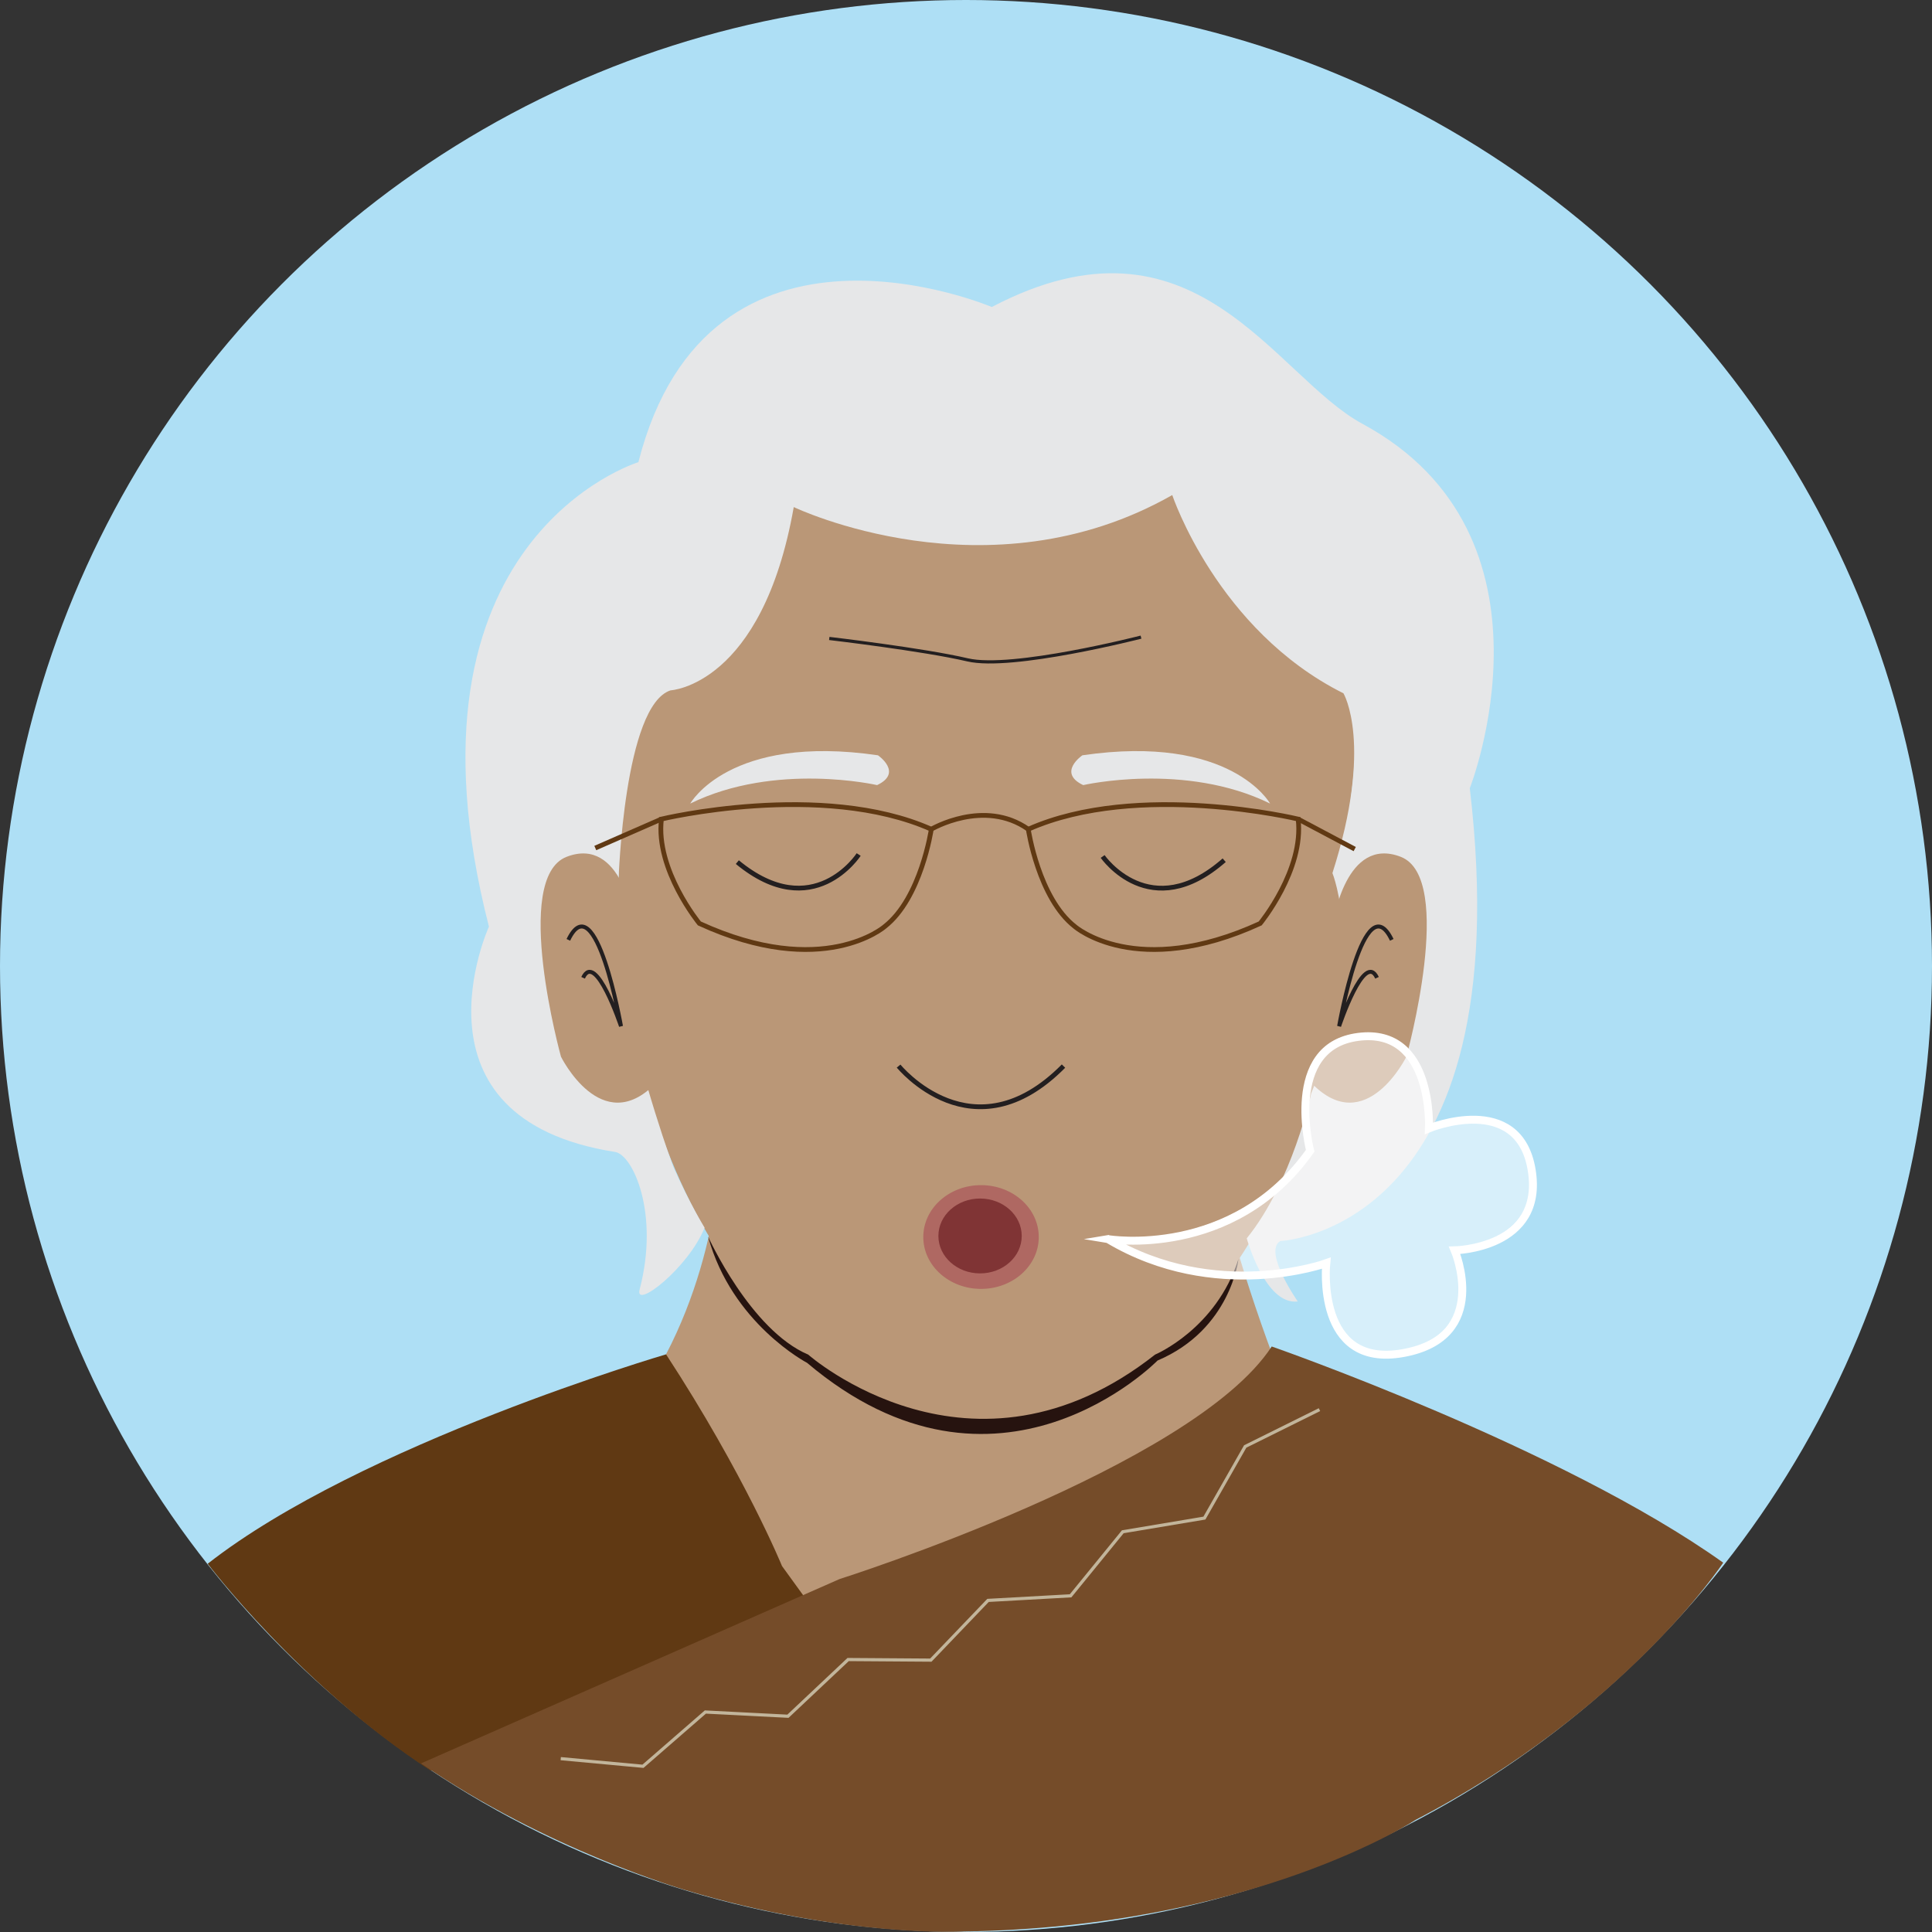 <?xml version="1.0" encoding="UTF-8"?>
<svg id="Layer_1" data-name="Layer 1" xmlns="http://www.w3.org/2000/svg" viewBox="0 0 1220 1220">
  <rect x="0" y="0" width="1220" height="1220" fill="#333333" stroke="none"/>
  <defs>
    <style>
      .cls-1, .cls-2 {
        stroke-width: 3px;
      }

      .cls-1, .cls-2, .cls-3, .cls-4, .cls-5, .cls-6 {
        fill: none;
        stroke-miterlimit: 10;
      }

      .cls-1, .cls-3, .cls-5 {
        stroke: #231f20;
      }

      .cls-2 {
        stroke: #603913;
      }

      .cls-7 {
        fill: #e6e7e8;
      }

      .cls-8 {
        fill: #803435;
      }

      .cls-9 {
        fill: #ba9777;
      }

      .cls-10 {
        fill: #af6862;
      }

      .cls-11 {
        fill: #aedff5;
      }

      .cls-12 {
        fill: #603913;
      }

      .cls-13 {
        fill: #754c29;
      }

      .cls-14 {
        fill: #26130f;
      }

      .cls-3 {
        stroke-width: 2.5px;
      }

      .cls-4 {
        stroke: #fff;
        stroke-width: 5px;
      }

      .cls-5, .cls-6 {
        stroke-width: 2px;
      }

      .cls-6 {
        stroke: #c2b59b;
      }

      .cls-15 {
        fill: #fff;
        opacity: .5;
      }
    </style>
  </defs>
  <circle class="cls-11" cx="610" cy="610" r="610"/>
  <g>
    <path class="cls-9" d="M455.99,708.62s2.39,74.15-35.41,146.61c0,0,1.1,236.9,202.72,257.38,0,0,236.68-111.9,185.15-244.07-24.08-61.78-35.94-111.78-41.89-128.8l-310.57-31.12Z"/>
    <path class="cls-12" d="M583.71,1112.98l-89.9-124.07s-23.47-57.46-73.22-133.68c0,0-192.51,56.37-289.44,132.23,0,0,57.96,76.74,140.51,130.46"/>
    <path class="cls-13" d="M265.84,1113.54l264.31-116.41s223.15-70.64,272.9-146.86c0,0,182.92,63.65,285.1,136.51,0,0-61.43,93.54-194.4,162.51,0,0-102.4,67.55-285.15,70.4,0,0-74.67,4.27-176.35-26.31,0,0-86.79-25.29-166.41-79.84Z"/>
    <g>
      <path class="cls-9" d="M848.47,555.55c0,188.21-102.5,340.78-228.93,340.78s-228.93-152.57-228.93-340.78c0-67.47-7.79-141.4,14.94-194.32,40.67-94.7,132.89-146.45,214-146.45,69.07,0,140.9,36.72,182.87,108.72,21.47,36.83,52.05,66.36,53.35,141.83,.53,30.56-7.29,57.43-7.29,90.23Z"/>
      <path class="cls-7" d="M553.86,495.77s-64.13-14.78-117.99,11.65c0,0,24.56-44.24,118.53-30.47,0,0,16.06,10.95-.53,18.82Z"/>
      <path class="cls-7" d="M684.03,495.77s64.13-14.78,117.99,11.65c0,0-24.56-44.24-118.53-30.47,0,0-16.06,10.95,.53,18.82Z"/>
      <path class="cls-1" d="M542.23,539.6s-28.67,44.36-76.63,4.81"/>
      <path class="cls-1" d="M696.29,540.84s30.07,43.42,76.75,2.36"/>
      <path class="cls-2" d="M588.08,523.63s33.31-19.66,61.26,0"/>
      <ellipse class="cls-10" cx="619.49" cy="781.14" rx="36.46" ry="32.76"/>
      <ellipse class="cls-8" cx="618.88" cy="780.47" rx="26.31" ry="23.64"/>
      <path class="cls-1" d="M567.44,673.2s46.95,57.83,104.13,0"/>
      <path class="cls-5" d="M523.66,403.17s59.28,6.94,87.33,13.51c28.04,6.58,109.52-14.35,109.52-14.35"/>
      <path class="cls-7" d="M501.23,320.2s122.35,58.8,239.01-7.59c0,0,28.45,85.36,108.12,125.2,0,0,19.14,32.03-6.97,113.51,0,0,21.98,54.03-13.41,139.09,0,0-11.87,55.96-40.7,91.57,0,0-5.93,27.98,0,0,0,0,11.62,42.4,32.22,39.85,0,0-22.11-31.6-11.02-38.15,0,0,152.59-6.36,119.65-285.94,0,0,62.86-159.44-67.77-230.1-56.12-30.35-105.83-141.05-234.08-73.77,0,0-178.72-76.34-223.16,97.98,0,0-157.23,47.98-94.37,293.28,0,0-55.19,121.12,79.69,142.3,11.12,1.75,28.14,38.53,15.47,86.86-3.42,13.03,30.83-13.67,41.03-39.05,0,0-9.5-15.3-19.68-38.19,0,0-19.61-52.26-33.86-119.69,0,0-26.56-48.09-.79-61.79,0,0,3.45-110.15,32.85-119.64,0,0,57.86-2.85,77.77-115.71Z"/>
      <path class="cls-9" d="M842,582.18s7.8-54.6,42.54-41.12c34.74,13.47,3.55,126.21,3.55,126.21,0,0-25.53,51.76-59.56,17.02"/>
      <path class="cls-3" d="M878.86,593.49c-17.29-35.91-33.25,54.54-33.25,54.54,0,0,15.96-47.88,23.94-30.59"/>
      <path class="cls-9" d="M400.33,582.18s-7.8-54.6-42.54-41.12c-34.74,13.47-3.55,126.21-3.55,126.21,0,0,25.53,51.76,59.56,17.02"/>
      <path class="cls-3" d="M358.89,593.49c17.29-35.91,33.25,54.54,33.25,54.54,0,0-15.96-47.88-23.94-30.59"/>
      <path class="cls-2" d="M417.67,517.22s101.22-24.34,170.41,6.41c0,0-6.41,43.56-29.47,61.5,0,0-38.82,33.86-116.97-2.01,0,0-27.81-33.86-23.97-65.89Z"/>
      <path class="cls-2" d="M819.74,517.22s-101.22-24.34-170.41,6.41c0,0,6.41,43.56,29.47,61.5,0,0,38.82,33.86,116.97-2.01,0,0,27.81-33.86,23.97-65.89Z"/>
      <line class="cls-2" x1="819.74" y1="517.22" x2="855.47" y2="536.17"/>
      <line class="cls-2" x1="417.67" y1="517.22" x2="375.91" y2="535.5"/>
    </g>
    <path class="cls-14" d="M447.18,780.97s26.68,58.97,63.18,74.42c0,0,103.2,91.27,219.04,0,0,0,38.61-16.15,52.65-60.38,0,0-4.75,44.46-51.09,64.12,0,0-100.85,103.39-221.33,1.45,0,0-47.45-24.76-62.46-79.61Z"/>
    <g>
      <path class="cls-4" d="M699.63,782.46s79.06,13.18,127.71-55.75c0,0-17.23-65.88,30.41-71.96,47.64-6.08,44.6,57.77,44.6,57.77,0,0,56.76-23.31,64.87,26.35,8.11,49.67-48.65,50.68-48.65,50.68,0,0,23.31,54.73-32.43,64.87-55.75,10.14-48.65-56.76-48.65-56.76,0,0-69.94,25.34-137.85-15.2Z"/>
      <path class="cls-15" d="M697.94,780.61s79.06,13.18,127.71-55.75c0,0-17.23-65.88,30.41-71.96,47.64-6.08,44.6,57.77,44.6,57.77,0,0,56.76-23.31,64.87,26.35,8.11,49.67-48.65,50.68-48.65,50.68,0,0,23.31,54.73-32.43,64.87-55.75,10.14-48.65-56.76-48.65-56.76,0,0-69.94,25.34-137.85-15.2Z"/>
    </g>
    <polyline class="cls-6" points="354.09 1110.53 406.02 1115.35 445.42 1081.09 497.57 1083.75 535.57 1047.95 587.79 1048.32 623.9 1010.61 676.05 1007.71 709.01 967.26 760.55 958.63 786.31 913.4 833.21 890.14"/>
  </g>
</svg>